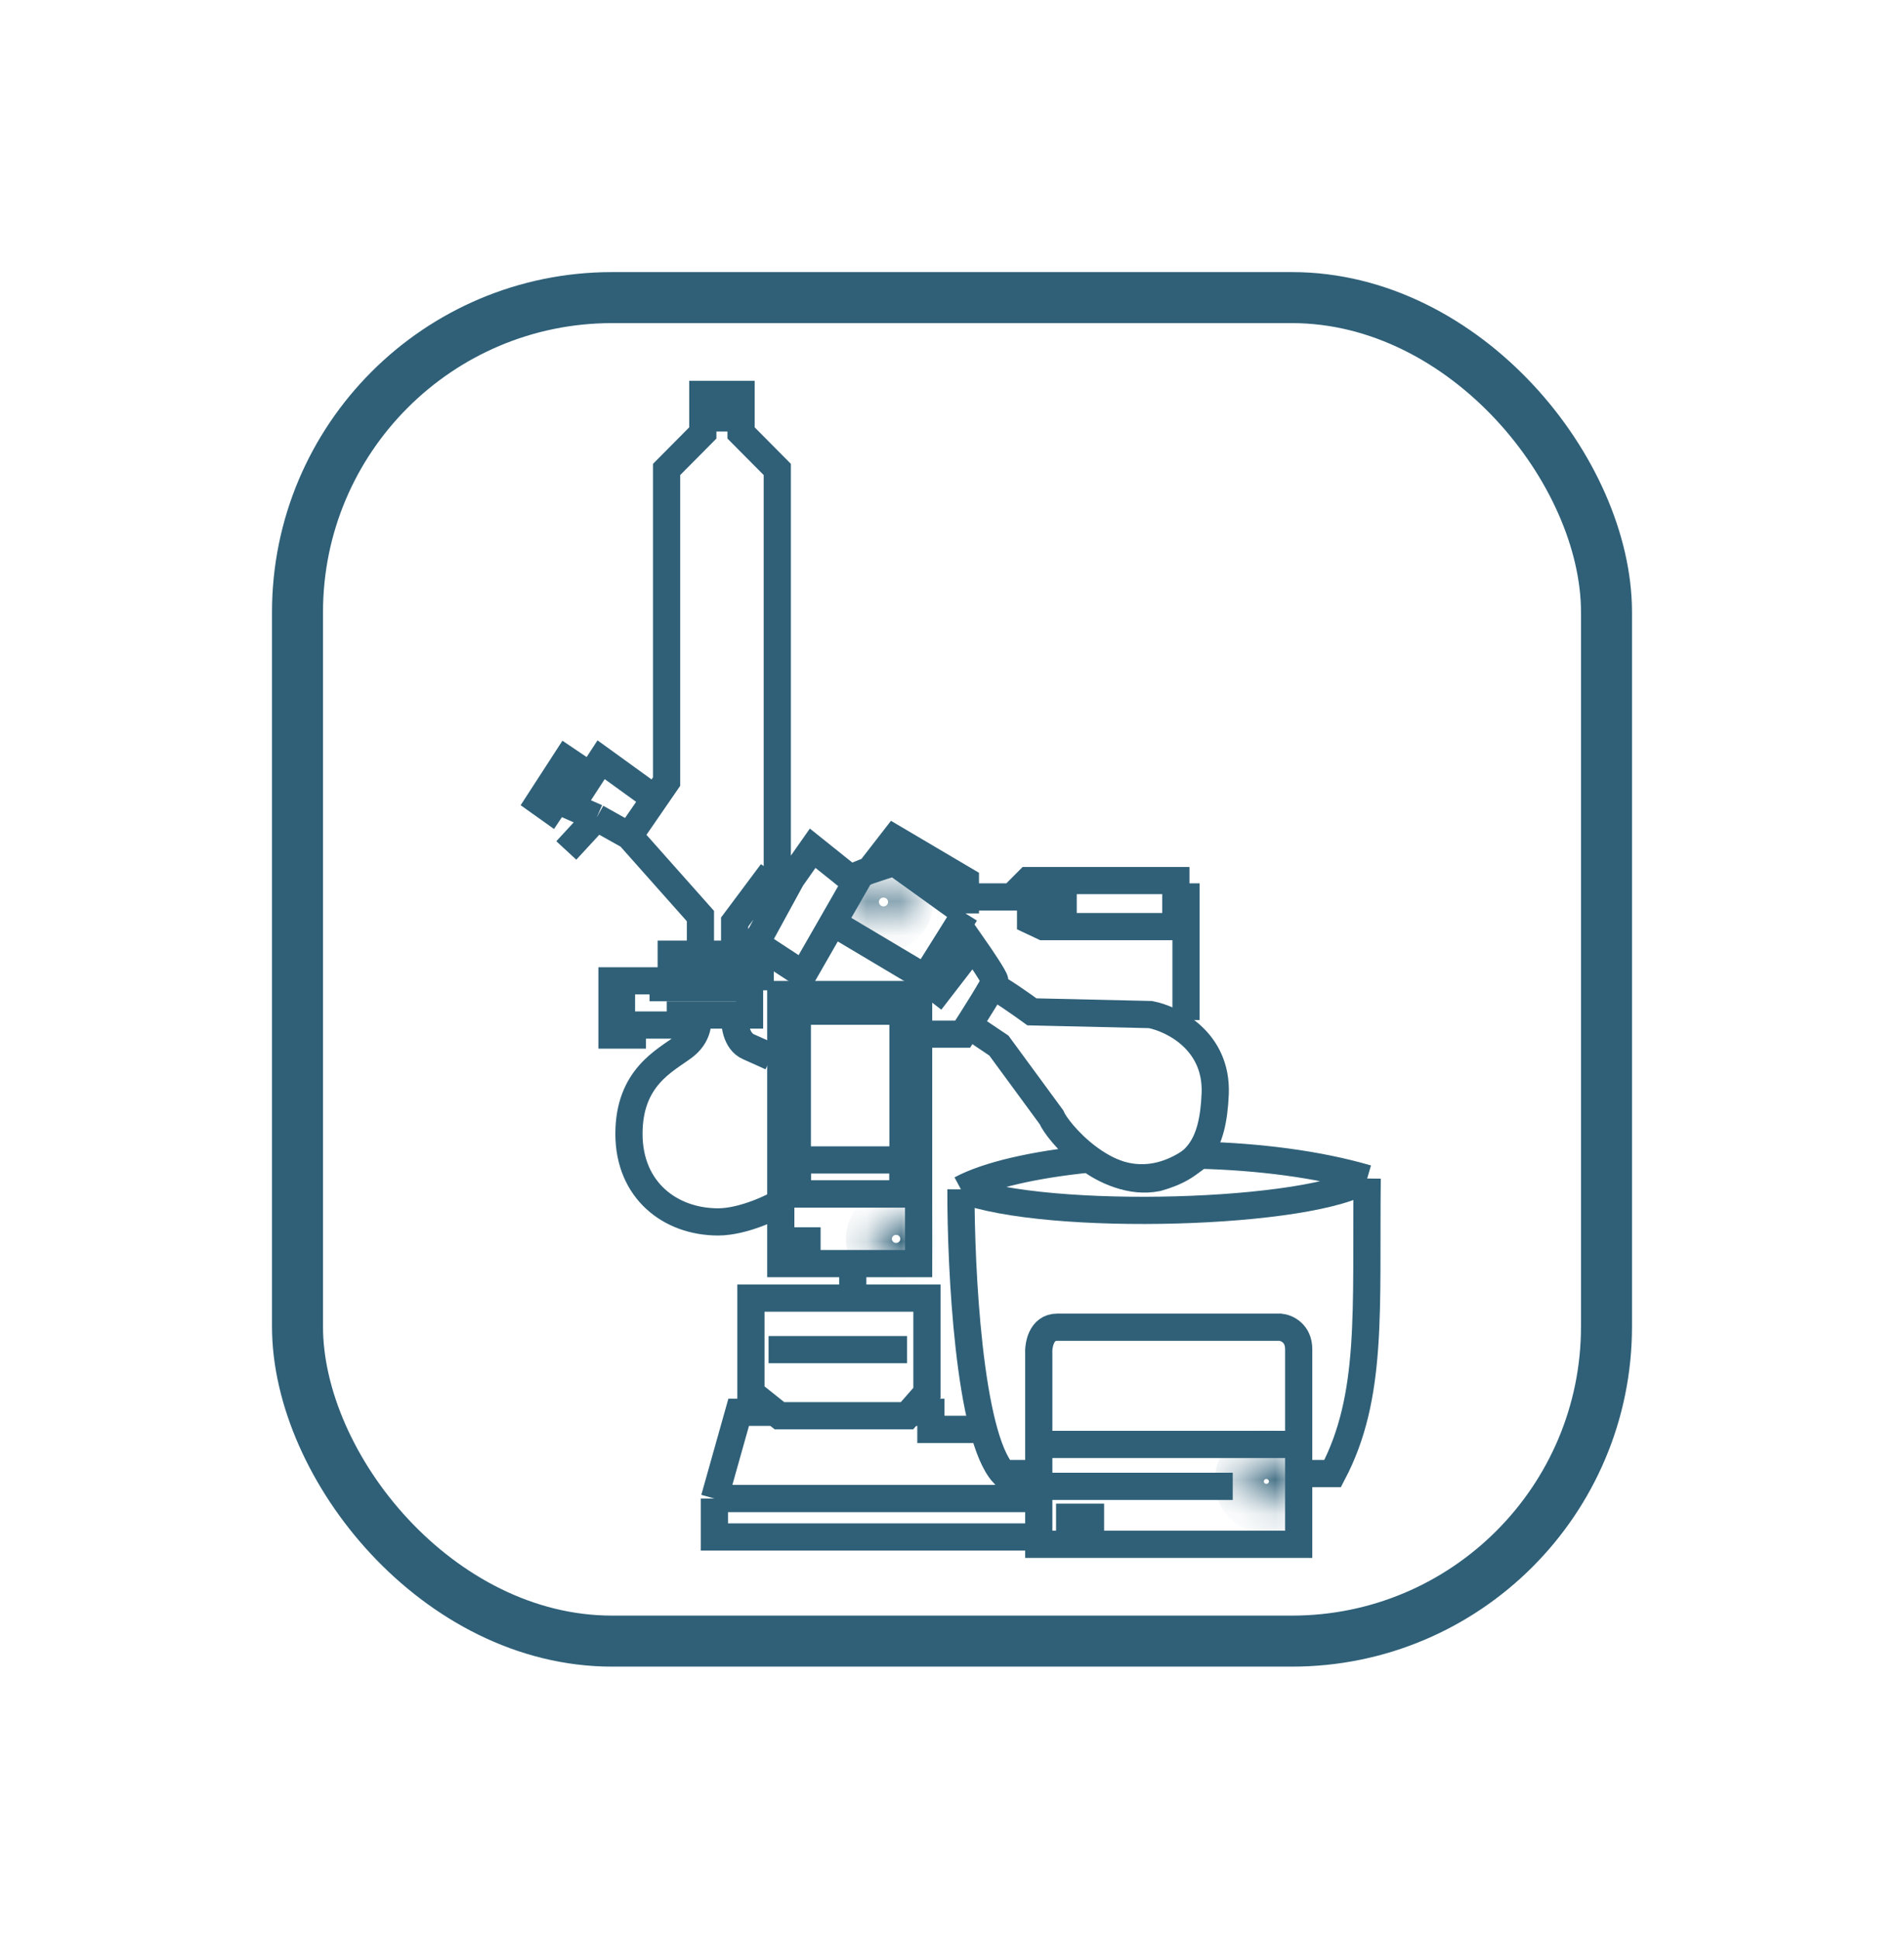 <svg width="56" height="57" viewBox="0 0 56 57" fill="none" xmlns="http://www.w3.org/2000/svg">
<g filter="url(#filter0_d_39_3)">
<rect x="8" y="8" width="40" height="41" rx="10" fill="white"/>
<path d="M29.259 29.038C29.366 29.049 30.031 29.517 30.351 29.749L33.838 29.829C34.499 29.959 35.805 30.607 35.741 32.161C35.677 33.716 35.188 34.301 34.037 34.627C32.492 34.93 31.094 33.262 30.923 32.845L29.379 30.741L28.581 30.204" stroke="#2F6078" stroke-width="0.8"/>
<path d="M22.605 39.68H26.677M25.081 38.166H22.086V40.953L22.924 41.623H26.677L27.263 40.953V38.166H25.081ZM25.081 38.166V37.466" stroke="#2F6078" stroke-width="0.8"/>
<path d="M22.725 41.522H21.726L21.012 44.058M21.012 44.058V45.188H30.485M21.012 44.058H30.485M26.812 41.522H27.379V42.025H28.874" stroke="#2F6078" stroke-width="0.8"/>
<path d="M25.031 25.811C25.14 25.766 25.385 25.657 25.581 25.59M28.394 26.854L26.305 25.353C26.134 25.407 25.845 25.5 25.581 25.59M28.394 26.854L27.21 28.744L24.508 27.135M28.394 26.854V26.371M25.581 25.59L26.305 24.656L28.394 25.889V26.371M27.369 29.441L28.621 27.819C28.834 28.123 29.259 28.752 29.259 28.837C29.259 28.923 28.629 29.919 28.314 30.405H27.369M28.394 26.371H29.765L30.244 25.889H30.444M34.584 26.371V25.889H30.444M34.584 26.371H34.883V29.991M34.584 26.371V27.243H30.683L30.311 27.068V26.572H31.269V26.291H30.444V25.889" stroke="#2F6078" stroke-width="0.8"/>
<path d="M20.671 12.287V11.596H21.796V12.287M20.671 12.287V12.729L19.606 13.802V22.979L19.261 23.48M20.671 12.287H21.796M21.796 12.287V12.729L22.861 13.802V25.601L23.276 25.831M18.506 24.576L20.601 26.933V28.053M18.506 24.576L19.261 23.48M18.506 24.576L17.547 24.039M17.368 22.817L17.012 22.577M19.261 23.48L17.68 22.337L16.789 23.704L17.547 24.039M16.656 25.004L17.547 24.039M17.012 22.577L16.656 22.337L15.857 23.57L16.191 23.808L17.012 22.577ZM23.276 25.831L23.902 24.939L25.17 25.954L23.624 28.648L22.234 27.738L23.007 26.323M23.276 25.831L23.007 26.323M23.007 26.323L22.47 25.954L21.607 27.109V28.053H19.742M19.742 28.053H22.359V28.715H19.742V28.053ZM20.497 29.843H20.01V30.137H18.599V30.432H18V29.923H18.279V29.36H18V28.837H19.504V29.038H20.01H22.046V29.843H21.615M20.497 29.843C20.55 30.017 20.547 30.449 20.109 30.776C19.562 31.185 18.499 31.674 18.499 33.336C18.499 34.998 19.715 35.925 21.122 35.925C21.867 35.925 22.789 35.474 23 35.333M20.497 29.843H21.615M21.615 29.843C21.593 30.085 21.642 30.612 22.016 30.776C22.389 30.941 22.618 31.046 22.686 31.078" stroke="#2F6078" stroke-width="0.8"/>
<path d="M28.263 34.968C30.815 35.942 38.633 35.712 40.211 34.649M28.263 34.968C28.257 37.293 28.498 42.218 29.512 43.324H30.552M28.263 34.968C29.036 34.553 30.411 34.239 32.035 34.076C33.087 34.836 34.201 34.823 35.284 33.963C37.005 34.008 38.751 34.222 40.211 34.649M40.211 34.649C40.166 38.522 40.396 41.044 39.195 43.324H38.197M30.552 43.324V45.403H38.197C38.197 44.847 38.197 44.098 38.197 43.324M30.552 43.324V39.825C30.535 39.557 30.62 39.021 31.093 39.021C31.565 39.021 35.667 39.021 37.659 39.021C37.839 39.038 38.197 39.192 38.197 39.668C38.197 39.989 38.197 41.712 38.197 43.324M30.852 42.467H37.827M30.852 43.699H36.257" stroke="#2F6078" stroke-width="0.8"/>
<mask id="path-9-inside-1_39_3" fill="white">
<ellipse cx="37.246" cy="43.555" rx="0.724" ry="0.729"/>
</mask>
<path d="M37.17 43.555C37.17 43.521 37.199 43.484 37.246 43.484V45.084C38.093 45.084 38.77 44.394 38.77 43.555H37.17ZM37.246 43.484C37.293 43.484 37.322 43.521 37.322 43.555H35.722C35.722 44.394 36.399 45.084 37.246 45.084V43.484ZM37.322 43.555C37.322 43.589 37.293 43.626 37.246 43.626V42.026C36.399 42.026 35.722 42.716 35.722 43.555H37.322ZM37.246 43.626C37.199 43.626 37.17 43.589 37.17 43.555H38.77C38.77 42.716 38.093 42.026 37.246 42.026V43.626Z" fill="#2F6078" mask="url(#path-9-inside-1_39_3)"/>
<rect x="31.27" y="44.417" width="0.994" height="0.419" stroke="#2F6078" stroke-width="0.419"/>
<rect x="22.964" y="29.24" width="4.054" height="7.911" stroke="#2F6078" stroke-width="0.8"/>
<rect x="23.45" y="29.73" width="3.108" height="5.375" stroke="#2F6078" stroke-width="0.8"/>
<rect x="23.45" y="34.103" width="3.108" height="1.002" stroke="#2F6078" stroke-width="0.8"/>
<mask id="path-15-inside-2_39_3" fill="white">
<ellipse cx="26.356" cy="36.425" rx="0.676" ry="0.681"/>
</mask>
<path d="M26.232 36.425C26.232 36.365 26.282 36.306 26.356 36.306V37.906C27.176 37.906 27.832 37.238 27.832 36.425H26.232ZM26.356 36.306C26.429 36.306 26.479 36.365 26.479 36.425H24.879C24.879 37.238 25.535 37.906 26.356 37.906V36.306ZM26.479 36.425C26.479 36.485 26.429 36.544 26.356 36.544V34.944C25.535 34.944 24.879 35.612 24.879 36.425H26.479ZM26.356 36.544C26.282 36.544 26.232 36.485 26.232 36.425H27.832C27.832 35.612 27.176 34.944 26.356 34.944V36.544Z" fill="#2F6078" mask="url(#path-15-inside-2_39_3)"/>
<rect x="23.33" y="36.318" width="0.57" height="0.471" stroke="#2F6078" stroke-width="0.471"/>
<mask id="path-18-inside-3_39_3" fill="white">
<ellipse cx="25.985" cy="26.519" rx="0.665" ry="0.67"/>
</mask>
<path d="M25.851 26.519C25.851 26.452 25.906 26.389 25.985 26.389V27.989C26.8 27.989 27.451 27.326 27.451 26.519H25.851ZM25.985 26.389C26.065 26.389 26.12 26.452 26.12 26.519H24.52C24.52 27.326 25.171 27.989 25.985 27.989V26.389ZM26.12 26.519C26.12 26.585 26.065 26.649 25.985 26.649V25.049C25.171 25.049 24.52 25.712 24.52 26.519H26.12ZM25.985 26.649C25.906 26.649 25.851 26.585 25.851 26.519H27.451C27.451 25.712 26.8 25.049 25.985 25.049V26.649Z" fill="#2F6078" mask="url(#path-18-inside-3_39_3)"/>
<rect x="8.75" y="8.75" width="38.5" height="39.5" rx="9.25" stroke="#2F6078" stroke-width="1.5"/>
</g>
<defs>
<filter id="filter0_d_39_3" x="0" y="0" width="56" height="57" filterUnits="userSpaceOnUse" color-interpolation-filters="sRGB">
<feFlood flood-opacity="0" result="BackgroundImageFix"/>
<feColorMatrix in="SourceAlpha" type="matrix" values="0 0 0 0 0 0 0 0 0 0 0 0 0 0 0 0 0 0 127 0" result="hardAlpha"/>
<feOffset/>
<feGaussianBlur stdDeviation="4"/>
<feComposite in2="hardAlpha" operator="out"/>
<feColorMatrix type="matrix" values="0 0 0 0 0 0 0 0 0 0 0 0 0 0 0 0 0 0 0.25 0"/>
<feBlend mode="normal" in2="BackgroundImageFix" result="effect1_dropShadow_39_3"/>
<feBlend mode="normal" in="SourceGraphic" in2="effect1_dropShadow_39_3" result="shape"/>
</filter>
</defs>
</svg>
